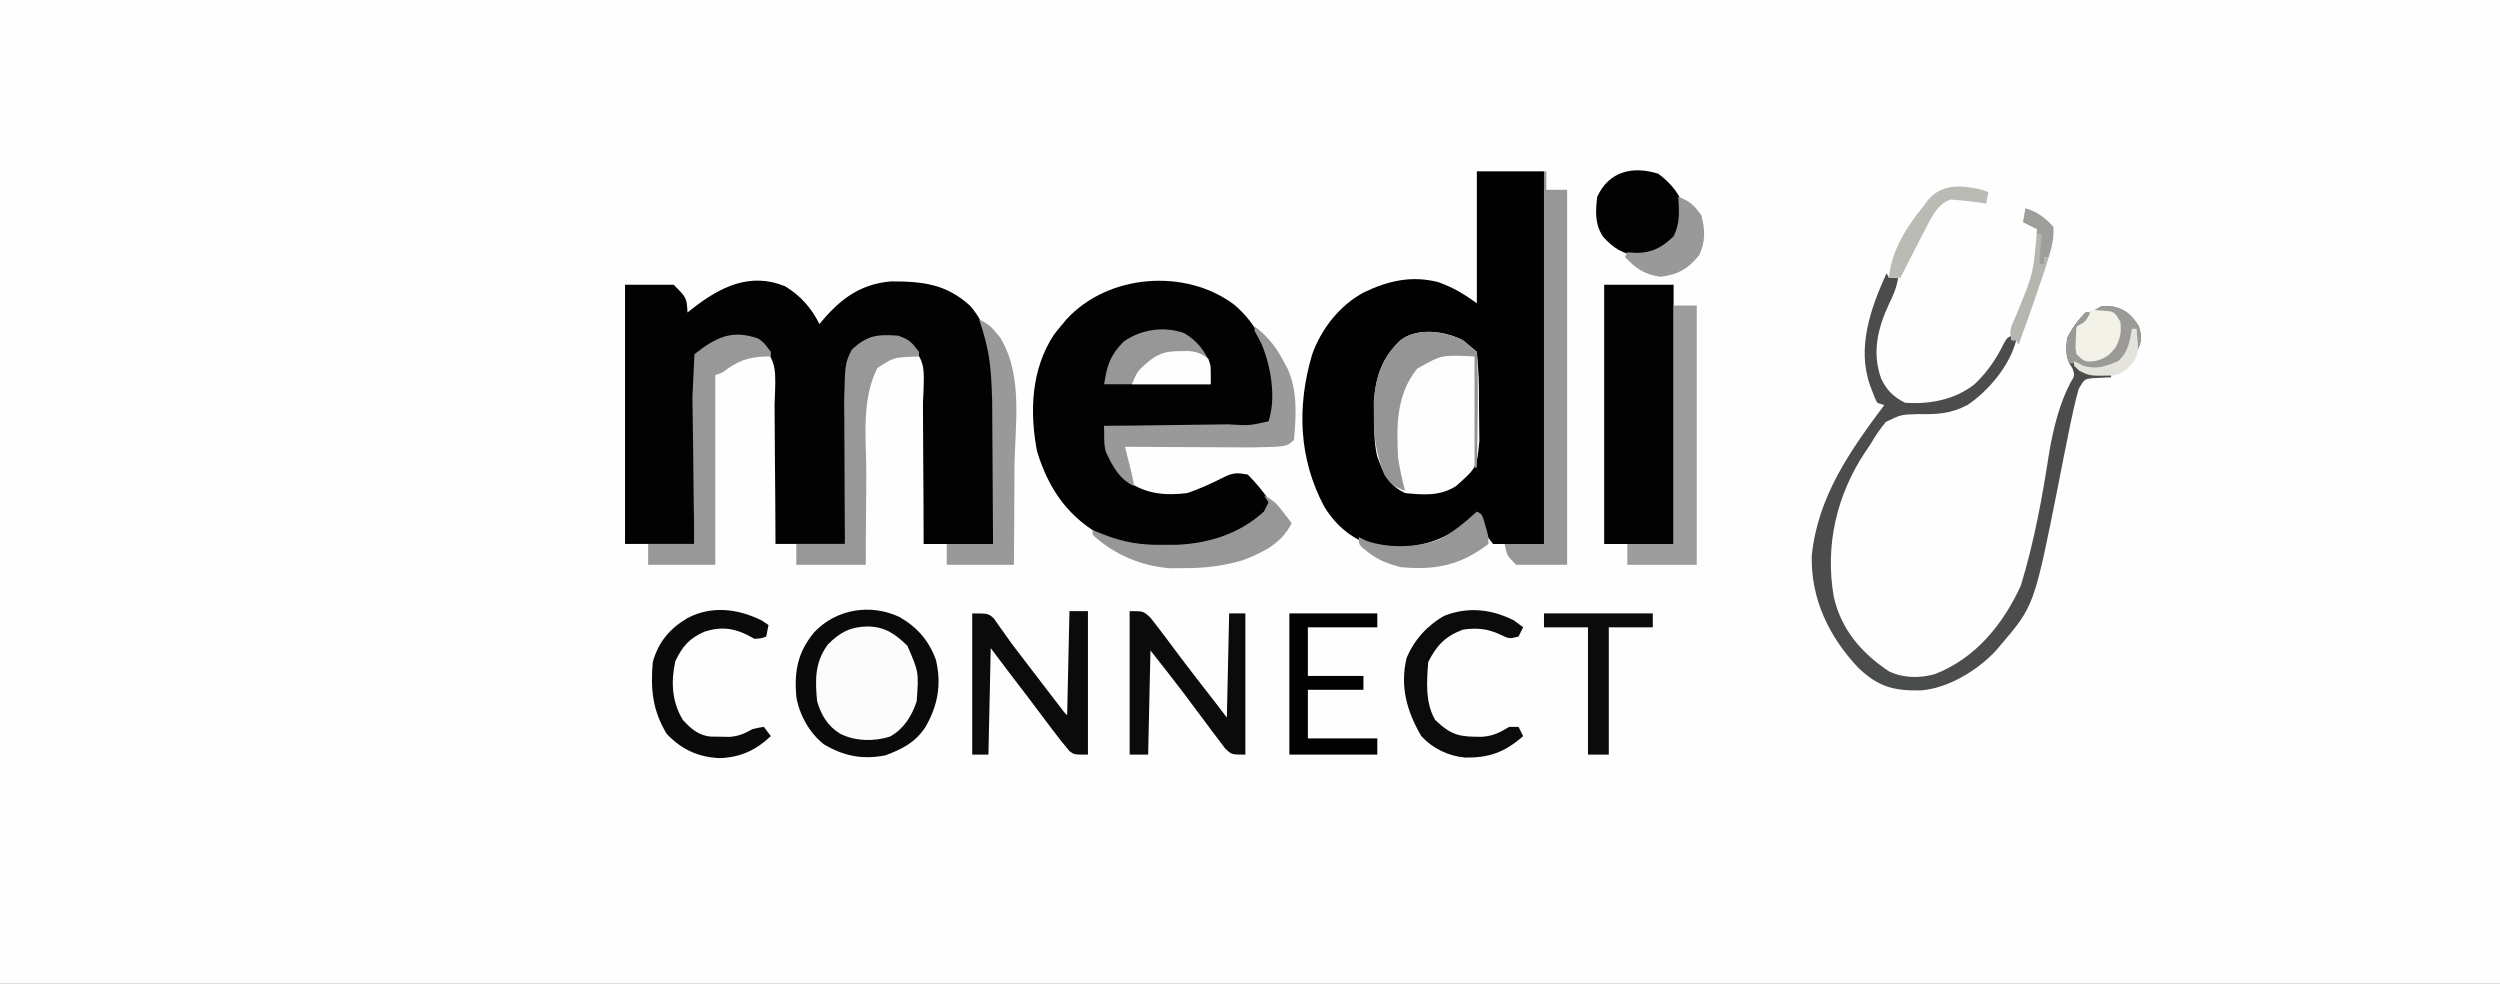 <svg id="svg" version="1.1" viewBox="0 0 300 118.056" width="300" height="118.056" xmlns="http://www.w3.org/2000/svg"><rect x="0" y="0" width="300" height="118.056" fill="#333333" stroke="none"/><g xmlns="http://www.w3.org/2000/svg" fill="none" fill-rule="nonzero" stroke="none" stroke-width="1" stroke-linecap="butt" stroke-linejoin="miter" stroke-miterlimit="10" stroke-dasharray="" stroke-dashoffset="0" font-family="none" font-weight="none" font-size="none" text-anchor="none" style="mix-blend-mode: normal"><path d="M0,0c99,0 198,0 300,0c0,38.958 0,77.917 0,118.056c-99,0 -198,0 -300,0c0,-38.958 0,-77.917 0,-118.056z" fill="#fefefe"/><path d="M177.222,20.556c2.658,0 5.317,0 8.056,0c0,14.758 0,29.517 0,44.722c-2.017,0 -4.033,0 -6.111,0c-1.071,-1.339 -1.337,-1.992 -1.667,-3.611c-0.321,0.246 -0.642,0.493 -0.972,0.747c-3.764,2.81 -6.822,3.573 -11.528,3.142c-2.647,-0.752 -4.657,-2.426 -6.084,-4.749c-3.077,-5.77 -3.302,-12.002 -1.469,-18.237c1.09,-3.101 3.319,-5.937 6.225,-7.492c2.922,-1.392 5.763,-2.056 8.983,-1.204c1.788,0.659 2.972,1.377 4.567,2.516c0,-5.225 0,-10.45 0,-15.833z" fill="#010101"/><path d="M94.219,34.358c1.85,1.122 3.15,2.601 4.115,4.531c0.155,-0.184 0.309,-0.369 0.469,-0.559c2.261,-2.616 4.56,-4.246 8.105,-4.562c3.823,-0.003 6.593,0.303 9.481,2.898c4.133,4.737 2.884,11.824 2.847,17.587c-0.01,2.056 -0.02,4.111 -0.03,6.229c-0.013,1.582 -0.026,3.165 -0.039,4.795c-2.75,0 -5.5,0 -8.333,0c-0.004,-1.558 -0.008,-3.117 -0.012,-4.722c-0.02,-3.025 -0.02,-3.025 -0.04,-6.111c-0.01,-2.011 -0.019,-4.022 -0.029,-6.094c0.23,-4.744 0.23,-4.744 -1.585,-7.24c-1.411,-0.853 -3.126,-0.733 -4.722,-0.556c-1.239,0.609 -1.661,1.103 -2.5,2.222c-0.993,2.98 -0.4,8.741 -0.434,11.719c-0.035,3.005 -0.035,3.005 -0.071,6.071c-0.017,1.554 -0.034,3.109 -0.051,4.71c-2.75,0 -5.5,0 -8.333,0c-0.007,-1.538 -0.014,-3.077 -0.022,-4.661c-0.016,-1.991 -0.032,-3.982 -0.048,-6.033c-0.013,-1.985 -0.026,-3.97 -0.039,-6.016c0.186,-4.631 0.186,-4.631 -1.28,-7.179c-1.241,-0.993 -2.617,-0.987 -4.153,-0.953c-1.553,0.219 -2.791,0.952 -3.903,2.064c-0.087,3.807 -0.139,7.615 -0.174,11.424c-0.021,2.109 -0.042,4.218 -0.063,6.391c-0.014,1.638 -0.027,3.276 -0.041,4.963c-2.75,0 -5.5,0 -8.333,0c0,-10.267 0,-20.533 0,-31.111c1.925,0 3.85,0 5.833,0c1.562,1.562 1.562,1.562 1.667,3.333c0.212,-0.168 0.423,-0.335 0.641,-0.508c3.306,-2.559 6.867,-4.363 11.077,-2.635z" fill="#020202"/><path d="M148.108,36.562c2.902,2.474 4.168,5.53 4.67,9.271c0.032,0.659 0.049,1.319 0.052,1.979c0.004,0.333 0.008,0.666 0.012,1.009c-0.064,0.901 -0.064,0.901 -0.62,2.012c-1.802,0.901 -8.455,0.298 -10.174,0.295c-1.774,-0.003 -3.548,-0.005 -5.375,-0.008c-2.066,-0.005 -2.066,-0.005 -4.173,-0.01c0.593,3.784 0.593,3.784 2.839,6.644c2.2,1.544 4.513,1.74 7.161,1.412c1.542,-0.535 2.99,-1.205 4.444,-1.944c1.054,-0.527 1.604,-0.49 2.778,-0.278c1.049,1.021 1.919,2.15 2.778,3.333c-1.241,2.483 -3.943,3.612 -6.406,4.635c-4.006,1.335 -9.507,1.368 -13.379,-0.334c-4.402,-2.356 -6.803,-5.659 -8.27,-10.412c-0.916,-4.792 -0.696,-9.869 2.031,-14.01c0.332,-0.43 0.673,-0.853 1.024,-1.267c0.165,-0.196 0.331,-0.392 0.501,-0.595c4.968,-5.401 14.242,-6.139 20.106,-1.732z" fill="#020202"/><path d="M192.5,34.167c2.75,0 5.5,0 8.333,0c0,10.267 0,20.533 0,31.111c-2.75,0 -5.5,0 -8.333,0c0,-10.267 0,-20.533 0,-31.111z" fill="#020202"/><path d="M175.556,40.833c0.55,0.458 1.1,0.917 1.667,1.389c0.251,3.096 0.251,3.096 0.26,6.892c0.014,1.251 0.028,2.502 0.042,3.79c-0.303,3.206 -0.303,3.206 -2.803,5.429c-1.888,1.212 -3.94,1.065 -6.111,0.833c-2.006,-0.944 -2.621,-2.421 -3.356,-4.435c-0.355,-1.559 -0.35,-3.047 -0.359,-4.645c-0.008,-0.614 -0.016,-1.228 -0.024,-1.861c0.211,-3.03 0.962,-5.286 3.184,-7.393c2.062,-1.571 5.322,-1.108 7.5,0z" fill="#fdfdfd"/><path d="M226.389,32.778c0.138,0.275 0.138,0.275 0.278,0.556c0.367,0 0.733,0 1.111,0c-0.175,1.164 -0.577,2.088 -1.094,3.142c-1.349,2.886 -2.062,5.828 -0.955,8.924c0.624,1.387 1.514,2.25 2.882,2.934c2.987,0.196 5.938,-0.355 8.333,-2.222c1.55,-1.465 2.601,-3.044 3.548,-4.948c0.341,-0.608 0.341,-0.608 0.896,-0.885c0,0.183 0,0.367 0,0.556c0.183,0 0.367,0 0.556,0c-0.751,3.002 -3.304,6.081 -5.868,7.778c-2.026,1.046 -3.617,1.126 -5.885,1.076c-2.075,0.06 -2.075,0.06 -3.889,0.944c-0.724,0.862 -1.293,1.728 -1.858,2.702c-0.197,0.29 -0.395,0.579 -0.598,0.878c-3.45,5.184 -4.863,11.243 -3.794,17.386c0.871,3.914 3.305,6.752 6.615,8.958c1.741,0.829 3.647,0.847 5.498,0.345c4.872,-1.872 8.215,-5.993 10.335,-10.623c1.638,-5.352 2.617,-10.839 3.467,-16.363c0.521,-2.778 1.179,-5.477 2.488,-7.995c0.532,-0.879 0.532,-0.879 0.243,-1.719c-0.12,-0.195 -0.241,-0.39 -0.365,-0.59c-0.507,-1.015 -0.363,-1.945 -0.278,-3.056c0.639,-1.209 1.257,-2.091 2.222,-3.056c0.183,0 0.367,0 0.556,0c-0.556,1.111 -0.556,1.111 -1.667,1.667c-0.03,0.538 -0.052,1.076 -0.069,1.615c-0.013,0.3 -0.026,0.599 -0.039,0.908c0.054,0.401 0.054,0.401 0.109,0.811c1.025,0.943 1.025,0.943 2.205,0.833c1.279,-0.315 1.711,-0.647 2.517,-1.667c0.594,-1.189 0.672,-1.753 0.556,-3.056c-0.724,-1.228 -0.724,-1.228 -1.997,-1.319c-0.349,-0.023 -0.699,-0.046 -1.059,-0.069c0.833,-0.556 0.833,-0.556 2.17,-0.434c1.55,0.354 2.243,1.027 3.108,2.378c0.373,1.374 0.37,1.761 -0.278,3.056c0,-0.917 0,-1.833 0,-2.778c-0.183,0 -0.367,0 -0.556,0c-0.017,0.378 -0.034,0.756 -0.052,1.146c-0.251,1.506 -0.476,2.025 -1.615,3.021c-1.467,0.641 -2.611,1.062 -4.167,0.556c-0.367,-0.275 -0.733,-0.55 -1.111,-0.833c1.052,1.087 1.589,1.41 3.09,1.545c0.447,0.04 0.894,0.08 1.354,0.122c0,0.092 0,0.183 0,0.278c-0.211,0.007 -0.422,0.014 -0.639,0.022c-0.276,0.016 -0.552,0.032 -0.837,0.048c-0.274,0.013 -0.548,0.026 -0.83,0.039c-0.899,0.118 -0.899,0.118 -1.583,1.28c-0.233,0.802 -0.429,1.615 -0.608,2.431c-0.119,0.542 -0.238,1.085 -0.36,1.644c-0.524,2.533 -1.018,5.071 -1.515,7.61c-2.857,14.348 -2.857,14.348 -6.962,19.149c-0.154,0.181 -0.307,0.362 -0.465,0.549c-2.193,2.376 -5.739,4.544 -9.007,4.795c-3.278,0.069 -5.103,-0.413 -7.507,-2.688c-3.514,-3.708 -5.732,-8.284 -5.607,-13.454c0.695,-7.052 4.564,-12.573 8.697,-18.091c-0.412,-0.138 -0.412,-0.138 -0.833,-0.278c-0.315,-0.605 -0.315,-0.605 -0.59,-1.354c-0.092,-0.246 -0.185,-0.491 -0.28,-0.744c-1.609,-4.536 0.082,-9.277 1.981,-13.457z" fill="#4b4d4d"/><path d="M185.278,20.556c0.092,0 0.183,0 0.278,0c0,0.733 0,1.467 0,2.222c0.825,0 1.65,0 2.5,0c0,14.85 0,29.7 0,45c-2.017,0 -4.033,0 -6.111,0c-1.111,-1.111 -1.111,-1.111 -1.389,-2.5c1.558,0 3.117,0 4.722,0c0,-14.758 0,-29.517 0,-44.722z" fill="#969696"/><path d="M106.753,75.712c1.553,1.026 2.686,2.22 3.247,4.01c0.27,2.649 0.243,5.028 -1.389,7.222c-1.369,1.335 -2.621,1.756 -4.514,1.788c-1.944,-0.032 -2.92,-0.217 -4.375,-1.51c-1.831,-2.371 -1.867,-4.591 -1.667,-7.5c0.612,-1.81 1.526,-2.762 3.056,-3.889c1.871,-0.893 3.718,-0.819 5.642,-0.122z" fill="#fcfcfc"/><path d="M107.917,74.028c2.147,1.235 3.567,2.841 4.4,5.184c0.688,2.956 0.212,5.491 -1.285,8.07c-1.228,1.837 -2.78,2.61 -4.782,3.36c-2.773,0.545 -5.048,0.082 -7.431,-1.354c-1.717,-1.397 -2.896,-3.506 -3.264,-5.677c-0.259,-3.077 0.165,-5.341 2.153,-7.743c2.637,-2.79 6.741,-3.458 10.208,-1.84zM99.34,77.344c-1.573,2.135 -1.531,4.231 -1.285,6.823c0.503,1.666 1.27,2.961 2.778,3.889c1.8,0.9 4.069,0.948 5.996,0.322c1.644,-0.935 2.584,-2.45 3.171,-4.211c0.258,-3.52 0.258,-3.52 -1.111,-6.667c-1.491,-1.464 -2.705,-2.296 -4.809,-2.326c-2.043,0.047 -3.306,0.71 -4.74,2.17z" fill="#0a0a0a"/><path d="M128.333,73.333c0.733,0 1.467,0 2.222,0c0,5.683 0,11.367 0,17.222c-1.667,0 -1.667,0 -2.228,-0.43c-0.164,-0.202 -0.329,-0.404 -0.498,-0.612c-0.285,-0.346 -0.285,-0.346 -0.575,-0.699c-0.803,-1.037 -1.597,-2.079 -2.376,-3.134c-1.135,-1.53 -2.299,-3.037 -3.458,-4.549c-0.85,-1.114 -1.691,-2.234 -2.531,-3.355c-0.092,4.217 -0.183,8.433 -0.278,12.778c-0.642,0 -1.283,0 -1.944,0c0,-5.592 0,-11.183 0,-16.944c1.944,0 1.944,0 2.615,0.624c0.203,0.293 0.405,0.585 0.614,0.886c0.353,0.494 0.353,0.494 0.714,0.997c0.257,0.364 0.514,0.728 0.779,1.104c0.599,0.789 1.201,1.576 1.806,2.361c0.302,0.395 0.604,0.791 0.916,1.198c0.828,1.083 1.657,2.165 2.487,3.247c0.222,0.289 0.444,0.579 0.673,0.877c0.451,0.605 0.451,0.605 0.786,0.929c0.092,-4.125 0.183,-8.25 0.278,-12.5z" fill="#0b0b0b"/><path d="M135.556,73.333c1.667,0 1.667,0 2.535,0.833c0.366,0.457 0.724,0.921 1.076,1.389c0.24,0.317 0.481,0.635 0.728,0.961c0.561,0.746 1.12,1.494 1.676,2.244c1.311,1.749 2.657,3.471 4.003,5.193c0.556,0.714 1.105,1.433 1.648,2.157c0.092,-4.125 0.183,-8.25 0.278,-12.5c0.642,0 1.283,0 1.944,0c0,5.592 0,11.183 0,16.944c-1.667,0 -1.667,0 -2.441,-0.755c-0.26,-0.347 -0.52,-0.693 -0.788,-1.05c-0.29,-0.381 -0.579,-0.761 -0.878,-1.153c-0.295,-0.399 -0.589,-0.797 -0.893,-1.208c-0.421,-0.559 -0.421,-0.559 -0.85,-1.13c-0.527,-0.701 -1.052,-1.404 -1.573,-2.109c-1.297,-1.717 -2.636,-3.402 -3.966,-5.094c-0.092,4.125 -0.183,8.25 -0.278,12.5c-0.733,0 -1.467,0 -2.222,0c0,-5.683 0,-11.367 0,-17.222z" fill="#0b0b0b"/><path d="M200.833,36.667c0.917,0 1.833,0 2.778,0c0,10.267 0,20.533 0,31.111c-2.75,0 -5.5,0 -8.333,0c0,-0.825 0,-1.65 0,-2.5c1.833,0 3.667,0 5.556,0c0,-9.442 0,-18.883 0,-28.611z" fill="#9d9d9d"/><path d="M107.778,40.278c1.339,0.47 1.626,0.779 2.5,1.944c0,0.183 0,0.367 0,0.556c-0.221,0.007 -0.443,0.014 -0.671,0.022c-2.38,0.103 -2.38,0.103 -4.329,1.367c-2.003,4.006 -1.29,8.653 -1.319,13.056c-0.024,2.948 -0.024,2.948 -0.048,5.955c-0.007,1.518 -0.014,3.036 -0.022,4.601c-2.75,0 -5.5,0 -8.333,0c0,-0.825 0,-1.65 0,-2.5c1.925,0 3.85,0 5.833,0c-0.01,-1.545 -0.019,-3.089 -0.029,-4.681c-0.008,-1.996 -0.015,-3.992 -0.023,-6.048c-0.01,-1.992 -0.019,-3.983 -0.029,-6.035c0.081,-4.902 0.081,-4.902 0.915,-6.569c1.869,-1.717 3.066,-1.849 5.556,-1.667z" fill="#989898"/><path d="M90.99,40.625c0.677,0.486 0.677,0.486 1.51,1.597c0,0.183 0,0.367 0,0.556c-0.212,0.001 -0.423,0.001 -0.641,0.002c-2.258,0.085 -3.402,0.578 -5.192,1.942c-0.275,0.092 -0.55,0.183 -0.833,0.278c0,7.517 0,15.033 0,22.778c-2.658,0 -5.317,0 -8.056,0c0,-0.825 0,-1.65 0,-2.5c1.833,0 3.667,0 5.556,0c-0.044,-2.433 -0.044,-2.433 -0.088,-4.914c-0.023,-2.097 -0.045,-4.193 -0.068,-6.353c-0.044,-3.137 -0.044,-3.137 -0.088,-6.338c0.081,-1.707 0.161,-3.414 0.244,-5.173c2.582,-2.008 4.461,-2.996 7.656,-1.875z" fill="#989898"/><path d="M150.556,39.167c1.675,1.273 2.658,2.574 3.611,4.444c0.116,0.212 0.231,0.425 0.35,0.643c1.198,2.619 1.019,5.713 0.761,8.523c-0.833,0.833 -0.833,0.833 -5.168,0.915c-1.795,-0.01 -3.59,-0.019 -5.439,-0.029c-1.797,-0.008 -3.594,-0.015 -5.446,-0.023c-1.394,-0.01 -2.788,-0.019 -4.224,-0.029c0.275,1.1 0.55,2.2 0.833,3.333c0.092,0.458 0.183,0.917 0.278,1.389c-1.778,-0.784 -2.671,-2.477 -3.438,-4.184c-0.174,-0.816 -0.174,-0.816 -0.174,-3.038c1.377,-0.017 2.754,-0.034 4.173,-0.051c1.774,-0.023 3.548,-0.047 5.375,-0.071c1.772,-0.023 3.545,-0.045 5.371,-0.068c2.486,0.16 2.486,0.16 4.803,-0.366c0.947,-2.841 0.283,-6.621 -0.858,-9.329c-0.257,-0.508 -0.531,-1.007 -0.808,-1.504c0,-0.183 0,-0.367 0,-0.556z" fill="#999999"/><path d="M117.5,38.333c1.04,0.52 1.391,0.78 2.083,1.649c0.236,0.287 0.236,0.287 0.477,0.581c2.78,4.639 1.706,10.591 1.675,15.739c-0.01,2.138 -0.02,4.276 -0.03,6.479c-0.013,1.649 -0.026,3.298 -0.039,4.997c-2.658,0 -5.317,0 -8.056,0c0,-0.825 0,-1.65 0,-2.5c1.833,0 3.667,0 5.556,0c-0.017,-3.675 -0.041,-7.35 -0.069,-11.024c-0.013,-2.046 -0.026,-4.093 -0.039,-6.201c-0.134,-4.183 -0.295,-5.929 -1.558,-9.719z" fill="#999999"/><path d="M198.993,20.851c1.1,0.812 2.058,1.806 2.674,3.038c0.201,1.656 0.289,3.171 -0.694,4.583c-1.391,1.391 -2.488,1.995 -4.444,2.24c-1.803,-0.225 -2.936,-0.954 -4.149,-2.292c-1.008,-1.492 -0.929,-3.053 -0.712,-4.809c1.419,-3.086 4.283,-3.719 7.326,-2.76z" fill="#020202"/><path d="M154.722,73.611c3.483,0 6.967,0 10.556,0c0,0.55 0,1.1 0,1.667c-2.75,0 -5.5,0 -8.333,0c0,1.925 0,3.85 0,5.833c2.2,0 4.4,0 6.667,0c0,0.55 0,1.1 0,1.667c-2.2,0 -4.4,0 -6.667,0c0,1.925 0,3.85 0,5.833c2.75,0 5.5,0 8.333,0c0,0.642 0,1.283 0,1.944c-3.483,0 -6.967,0 -10.556,0c0,-5.592 0,-11.183 0,-16.944z" fill="#020202"/><path d="M181.667,74.444c0.367,0.275 0.733,0.55 1.111,0.833c-0.183,0.367 -0.367,0.733 -0.556,1.111c-1.111,0.278 -1.111,0.278 -2.24,-0.26c-1.486,-0.702 -2.806,-0.808 -4.427,-0.573c-2.11,0.784 -3.172,1.9 -4.167,3.889c-0.183,2.327 -0.377,4.876 0.833,6.944c1.958,1.889 2.961,2.036 5.615,2.028c1.367,-0.109 2.113,-0.494 3.274,-1.195c0.367,0 0.733,0 1.111,0c0.183,0.367 0.367,0.733 0.556,1.111c-2.205,1.942 -4.07,2.609 -6.968,2.578c-2.02,-0.195 -3.885,-1.084 -5.254,-2.578c-1.72,-2.95 -2.585,-5.939 -1.764,-9.362c0.882,-2.156 2.514,-3.96 4.542,-5.082c2.849,-1.112 5.645,-0.788 8.333,0.556z" fill="#0b0b0b"/><path d="M91.389,74.444c0.275,0.183 0.55,0.367 0.833,0.556c-0.092,0.458 -0.183,0.917 -0.278,1.389c-0.556,0.208 -0.556,0.208 -1.389,0.278c-0.332,-0.178 -0.665,-0.355 -1.007,-0.538c-1.733,-0.817 -3.214,-0.921 -5.044,-0.318c-1.81,0.823 -2.609,1.737 -3.462,3.53c-0.544,2.448 -0.429,4.876 0.903,7.049c0.981,1.073 1.925,1.909 3.407,2.001c0.365,0.004 0.73,0.009 1.107,0.013c0.544,0.011 0.544,0.011 1.098,0.022c1.114,-0.096 1.758,-0.379 2.721,-0.924c0.799,-0.191 0.799,-0.191 1.389,-0.278c0.275,0.367 0.55,0.733 0.833,1.111c-1.786,1.692 -3.652,2.547 -6.111,2.639c-2.581,-0.099 -4.607,-1.03 -6.389,-2.917c-1.696,-2.823 -1.947,-5.326 -1.667,-8.611c0.685,-2.414 2.022,-4.015 4.167,-5.278c2.9,-1.524 6.047,-1.123 8.889,0.278z" fill="#0a0a0a"/><path d="M175.556,40.833c0.55,0.458 1.1,0.917 1.667,1.389c0.12,2.341 0.14,4.688 0.104,7.031c-0.015,1.277 -0.03,2.553 -0.046,3.868c-0.019,0.986 -0.039,1.973 -0.059,2.989c-0.092,0 -0.183,0 -0.278,0c0,-4.4 0,-8.8 0,-13.333c-3.913,-0.21 -3.913,-0.21 -6.858,1.441c-2.559,3.113 -2.522,6.946 -2.309,10.781c0.205,1.32 0.48,2.601 0.833,3.889c-1.244,-0.463 -1.785,-0.792 -2.5,-1.944c-0.928,-2.389 -1.262,-4.386 -1.25,-6.944c-0.003,-0.602 -0.006,-1.203 -0.009,-1.823c0.248,-3.003 0.998,-5.253 3.203,-7.344c2.062,-1.571 5.322,-1.108 7.5,0z" fill="#959595"/><path d="M142.087,39.965c1.546,0.895 2.629,2.237 3.191,3.924c0,0.733 0,1.467 0,2.222c-4.217,0 -8.433,0 -12.778,0c0.317,-2.221 0.735,-3.513 2.326,-5.104c2.055,-1.488 4.831,-1.888 7.26,-1.042z" fill="#979797"/><path d="M151.667,59.444c1.146,0.573 1.528,0.987 2.292,1.979c0.196,0.253 0.392,0.506 0.595,0.766c0.221,0.291 0.221,0.291 0.447,0.588c-1.229,2.459 -3.379,3.484 -5.833,4.444c-2.364,0.688 -4.484,0.953 -6.944,0.955c-0.602,0.005 -1.203,0.011 -1.823,0.016c-3.451,-0.266 -6.74,-1.648 -9.288,-4.027c0,-0.183 0,-0.367 0,-0.556c0.688,0.275 0.688,0.275 1.389,0.556c2.423,0.928 4.404,1.249 6.997,1.215c0.611,-0.004 1.222,-0.007 1.852,-0.011c3.898,-0.213 7.393,-1.341 10.318,-3.982c0.183,-0.367 0.367,-0.733 0.556,-1.111c-0.275,-0.412 -0.275,-0.412 -0.556,-0.833z" fill="#979797"/><path d="M185.278,73.611c4.308,0 8.617,0 13.056,0c0,0.55 0,1.1 0,1.667c-1.742,0 -3.483,0 -5.278,0c0,5.042 0,10.083 0,15.278c-0.825,0 -1.65,0 -2.5,0c0,-5.042 0,-10.083 0,-15.278c-1.742,0 -3.483,0 -5.278,0c0,-0.55 0,-1.1 0,-1.667z" fill="#0c0c0c"/><path d="M177.222,61.389c0.556,0.278 0.556,0.278 0.792,0.883c0.071,0.247 0.142,0.494 0.215,0.749c0.072,0.246 0.145,0.491 0.219,0.744c0.163,0.679 0.163,0.679 0.163,1.513c-3.382,2.564 -6.319,3.17 -10.556,2.778c-1.485,-0.407 -2.703,-0.838 -3.906,-1.806c-0.209,-0.163 -0.419,-0.327 -0.635,-0.495c-0.459,-0.477 -0.459,-0.477 -0.459,-1.311c0.394,0.202 0.394,0.202 0.795,0.408c2.639,0.977 6.186,0.889 8.823,-0.113c1.707,-0.851 3.14,-2.078 4.549,-3.351z" fill="#979797"/><path d="M201.389,23.611c1.341,0.473 1.94,1.059 2.778,2.222c0.445,1.781 0.511,3.099 -0.26,4.792c-1.334,1.634 -2.539,2.332 -4.635,2.587c-1.84,-0.237 -3.046,-1.007 -4.271,-2.378c0.092,-0.183 0.183,-0.367 0.278,-0.556c0.367,0.023 0.733,0.046 1.111,0.069c1.872,-0.009 3.113,-0.692 4.444,-1.997c0.781,-1.586 0.673,-3.003 0.556,-4.74z" fill="#999999"/><path d="M141.649,42.135c0.335,-0.005 0.67,-0.009 1.015,-0.014c1.017,0.108 1.537,0.306 2.336,0.934c0.278,0.833 0.278,0.833 0.278,3.056c-3.117,0 -6.233,0 -9.444,0c0.508,-1.269 0.663,-1.6 1.632,-2.413c0.188,-0.161 0.377,-0.323 0.571,-0.489c1.221,-0.914 2.129,-1.068 3.613,-1.073z" fill="#fdfdfd"/><path d="M250.833,37.222c2.563,-0.169 2.563,-0.169 3.507,0.573c0.49,1.046 0.557,1.613 0.382,2.76c-0.6,1.2 -1.093,2.01 -2.188,2.795c-1.066,0.32 -1.74,0.266 -2.812,-0.017c-0.833,-0.833 -0.833,-0.833 -0.972,-2.188c0.029,-1.096 0.072,-1.343 0.799,-2.222c0.241,-0.195 0.481,-0.39 0.729,-0.59c0.183,-0.367 0.367,-0.733 0.556,-1.111z" fill="#f2f2e9"/><path d="M237.847,22.778c0.378,0.138 0.378,0.138 0.764,0.278c-0.092,0.458 -0.183,0.917 -0.278,1.389c-0.258,-0.046 -0.516,-0.092 -0.781,-0.139c-0.576,-0.069 -0.576,-0.069 -1.163,-0.139c-0.248,-0.032 -0.496,-0.064 -0.751,-0.097c-0.393,-0.03 -0.393,-0.03 -0.794,-0.06c-0.247,-0.023 -0.493,-0.047 -0.748,-0.071c-1.738,0.517 -2.493,2.565 -3.312,4.044c-0.288,0.562 -0.575,1.124 -0.871,1.704c-0.291,0.566 -0.582,1.133 -0.882,1.717c-0.49,0.964 -0.49,0.964 -0.975,1.929c-0.458,0 -0.917,0 -1.389,0c0.287,-3.195 2.147,-6.179 4.167,-8.611c0.189,-0.258 0.378,-0.516 0.573,-0.781c1.737,-1.961 4.067,-1.722 6.441,-1.163z" fill="#bbbbb5"/><path d="M243.056,25c1.405,0.426 2.359,1.131 3.333,2.222c-0.002,2.456 -0.825,4.623 -1.615,6.927c-0.242,0.713 -0.485,1.426 -0.735,2.16c-0.593,1.698 -1.197,3.391 -1.817,5.079c-0.092,-0.183 -0.183,-0.367 -0.278,-0.556c-0.183,0 -0.367,0 -0.556,0c-0.411,-1.234 0.096,-1.902 0.59,-3.09c2.038,-4.967 2.038,-4.967 2.465,-10.243c-0.367,-0.183 -0.733,-0.367 -1.111,-0.556c-0.183,-0.092 -0.367,-0.183 -0.556,-0.278c0.092,-0.55 0.183,-1.1 0.278,-1.667z" fill="#b6b5b0"/><path d="M253.559,36.788c1.55,0.354 2.243,1.027 3.108,2.378c0.373,1.374 0.37,1.761 -0.278,3.056c0,-0.917 0,-1.833 0,-2.778c-0.183,0 -0.367,0 -0.556,0c-0.026,0.567 -0.026,0.567 -0.052,1.146c-0.251,1.506 -0.476,2.025 -1.615,3.021c-1.482,0.647 -2.593,1.031 -4.167,0.556c-0.367,-0.183 -0.733,-0.367 -1.111,-0.556c-0.183,0 -0.367,0 -0.556,0c-0.507,-1.015 -0.363,-1.945 -0.278,-3.056c0.639,-1.209 1.257,-2.091 2.222,-3.056c0.183,0 0.367,0 0.556,0c-0.556,1.111 -0.556,1.111 -1.667,1.667c-0.03,0.538 -0.052,1.076 -0.069,1.615c-0.013,0.3 -0.026,0.599 -0.039,0.908c0.054,0.401 0.054,0.401 0.109,0.811c1.025,0.943 1.025,0.943 2.205,0.833c1.279,-0.315 1.711,-0.647 2.517,-1.667c0.594,-1.189 0.672,-1.753 0.556,-3.056c-0.724,-1.228 -0.724,-1.228 -1.997,-1.319c-0.349,-0.023 -0.699,-0.046 -1.059,-0.069c0.833,-0.556 0.833,-0.556 2.17,-0.434z" fill="#9b9a96"/><path d="M243.056,25c1.405,0.426 2.359,1.131 3.333,2.222c0.13,1.262 -0.156,2.412 -0.556,3.611c-0.183,0 -0.367,0 -0.556,0c0,0.275 0,0.55 0,0.833c-0.183,0 -0.367,0 -0.556,0c0.092,-1.192 0.183,-2.383 0.278,-3.611c-0.183,0 -0.367,0 -0.556,0c0,-0.183 0,-0.367 0,-0.556c-0.367,-0.183 -0.733,-0.367 -1.111,-0.556c-0.183,-0.092 -0.367,-0.183 -0.556,-0.278c0.092,-0.55 0.183,-1.1 0.278,-1.667z" fill="#9e9f9a"/><path d="M255.833,39.444c0.183,0 0.367,0 0.556,0c0.254,2.867 0.254,2.867 -0.352,3.978c-0.816,0.947 -1.405,1.538 -2.656,1.644c-2.577,0.056 -2.577,0.056 -3.885,-0.587c-0.201,-0.195 -0.401,-0.39 -0.608,-0.59c0,-0.183 0,-0.367 0,-0.556c0.55,0.275 0.55,0.275 1.111,0.556c1.571,0.475 2.684,0.08 4.167,-0.556c1.228,-1.071 1.386,-2.324 1.667,-3.889z" fill="#e5e4dc"/></g></svg>